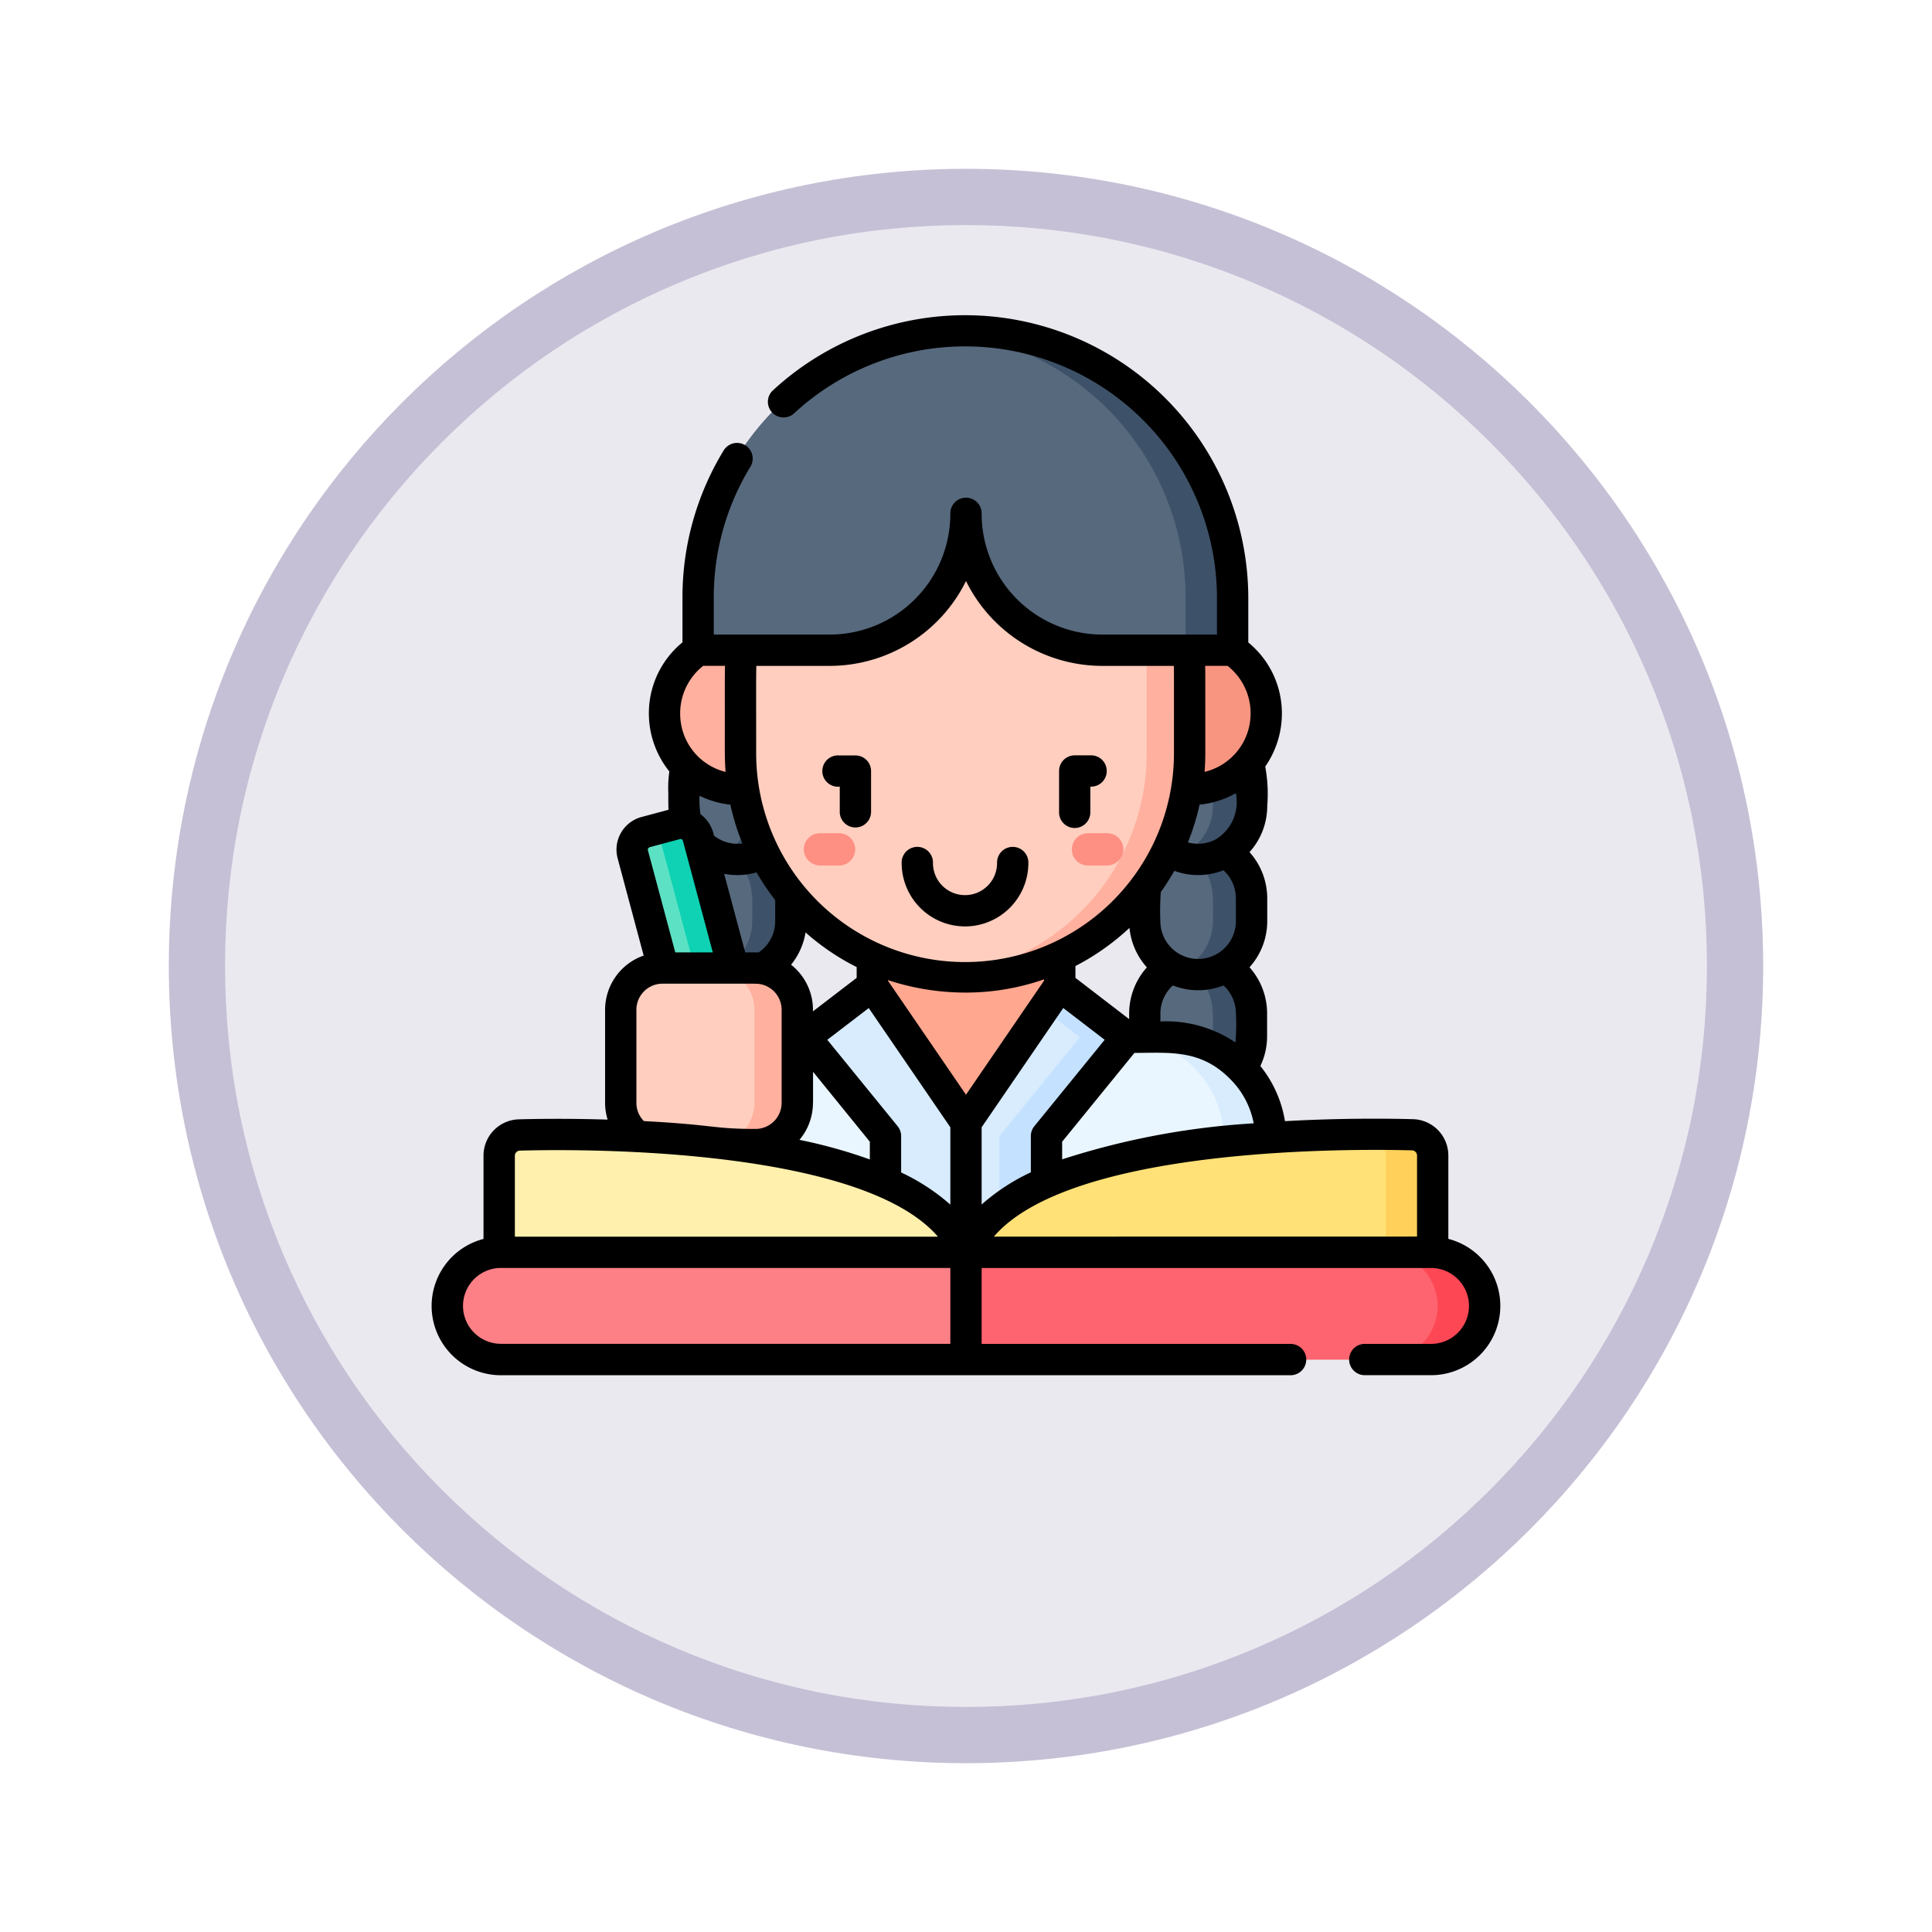 <svg xmlns="http://www.w3.org/2000/svg" xmlns:xlink="http://www.w3.org/1999/xlink" width="103" height="103" viewBox="0 0 103 103">
  <defs>
    <filter id="Path_978624" x="0" y="0" width="103" height="103" filterUnits="userSpaceOnUse">
      <feOffset dy="3" input="SourceAlpha"/>
      <feGaussianBlur stdDeviation="3" result="blur"/>
      <feFlood flood-opacity="0.161"/>
      <feComposite operator="in" in2="blur"/>
      <feComposite in="SourceGraphic"/>
    </filter>
  </defs>
  <g id="Group_1226370" data-name="Group 1226370" transform="translate(-171 -805)">
    <g id="Group_1225221" data-name="Group 1225221">
      <g id="Group_1206303" data-name="Group 1206303" transform="translate(0 56)">
        <g id="Group_1203387" data-name="Group 1203387" transform="translate(0 -83)">
          <g id="Group_1178310" data-name="Group 1178310" transform="translate(0 -2034)">
            <g id="Group_1176881" data-name="Group 1176881">
              <g id="Group_1175148" data-name="Group 1175148" transform="translate(0 1580)">
                <g id="Group_1173798" data-name="Group 1173798" transform="translate(-3 -3520)">
                  <g id="Group_1171925" data-name="Group 1171925" transform="translate(-22 -2246)">
                    <g id="Group_1164524" data-name="Group 1164524" transform="translate(205 7058)">
                      <g id="Group_1144123" data-name="Group 1144123">
                        <g transform="matrix(1, 0, 0, 1, -9, -6)" filter="url(#Path_978624)">
                          <g id="Path_978624-2" data-name="Path 978624" transform="translate(9 6)" fill="#ebe9f0">
                            <path d="M 42.5 83.5 C 36.964 83.5 31.595 82.416 26.541 80.279 C 21.659 78.214 17.274 75.257 13.509 71.491 C 9.743 67.726 6.786 63.341 4.721 58.459 C 2.584 53.405 1.5 48.036 1.5 42.5 C 1.5 36.964 2.584 31.595 4.721 26.541 C 6.786 21.659 9.743 17.274 13.509 13.509 C 17.274 9.743 21.659 6.786 26.541 4.721 C 31.595 2.584 36.964 1.5 42.5 1.5 C 48.036 1.5 53.405 2.584 58.459 4.721 C 63.341 6.786 67.726 9.743 71.491 13.509 C 75.257 17.274 78.214 21.659 80.279 26.541 C 82.416 31.595 83.5 36.964 83.5 42.5 C 83.5 48.036 82.416 53.405 80.279 58.459 C 78.214 63.341 75.257 67.726 71.491 71.491 C 67.726 75.257 63.341 78.214 58.459 80.279 C 53.405 82.416 48.036 83.5 42.5 83.5 Z" stroke="none"/>
                            <path d="M 42.5 3 C 37.166 3 31.994 4.044 27.126 6.103 C 22.422 8.092 18.198 10.941 14.569 14.569 C 10.941 18.198 8.092 22.422 6.103 27.126 C 4.044 31.994 3 37.166 3 42.5 C 3 47.834 4.044 53.006 6.103 57.874 C 8.092 62.578 10.941 66.802 14.569 70.431 C 18.198 74.059 22.422 76.908 27.126 78.897 C 31.994 80.956 37.166 82 42.5 82 C 47.834 82 53.006 80.956 57.874 78.897 C 62.578 76.908 66.802 74.059 70.431 70.431 C 74.059 66.802 76.908 62.578 78.897 57.874 C 80.956 53.006 82 47.834 82 42.5 C 82 37.166 80.956 31.994 78.897 27.126 C 76.908 22.422 74.059 18.198 70.431 14.569 C 66.802 10.941 62.578 8.092 57.874 6.103 C 53.006 4.044 47.834 3 42.5 3 M 42.5 0 C 65.972 0 85 19.028 85 42.5 C 85 65.972 65.972 85 42.5 85 C 19.028 85 0 65.972 0 42.5 C 0 19.028 19.028 0 42.5 0 Z" stroke="none" fill="#c6c0d6"/>
                          </g>
                        </g>
                      </g>
                    </g>
                  </g>
                </g>
              </g>
            </g>
          </g>
        </g>
      </g>
      <g id="estudiante_3_" data-name="estudiante (3)" transform="translate(194.015 819.768)">
        <g id="Group_1225219" data-name="Group 1225219" transform="translate(0.773 2.863)">
          <g id="Group_1225204" data-name="Group 1225204" transform="translate(12.615 21.662)">
            <g id="Group_1225197" data-name="Group 1225197">
              <path id="Path_1211477" data-name="Path 1211477" d="M124.608,259.356a2.845,2.845,0,0,1-2.873,0,2.869,2.869,0,0,0-.387.273,11.939,11.939,0,0,1-.942,1.5,7.473,7.473,0,0,0-.084,1.9,2.849,2.849,0,0,0,5.7,0v-1.22A2.847,2.847,0,0,0,124.608,259.356Z" transform="translate(-120.321 -253.219)" fill="#57697d"/>
              <path id="Path_1211478" data-name="Path 1211478" d="M124.608,204.2a2.845,2.845,0,0,1-2.873,0,2.866,2.866,0,0,0-.387.273,11.941,11.941,0,0,1-.942,1.5,7.473,7.473,0,0,0-.084,1.9,2.849,2.849,0,0,0,5.7,0v-1.221a2.847,2.847,0,0,0-1.412-2.46Z" transform="translate(-120.321 -204.201)" fill="#57697d"/>
              <path id="Path_1211479" data-name="Path 1211479" d="M126.025,318.216V317a2.847,2.847,0,0,0-1.412-2.46,2.851,2.851,0,0,1-2.873,0,2.858,2.858,0,0,0-1.412,2.492c0,.142,0,1.177,0,1.207a2.849,2.849,0,0,0,5.7-.019Z" transform="translate(-120.325 -302.259)" fill="#57697d"/>
              <path id="Path_1211480" data-name="Path 1211480" d="M124.608,259.356a2.845,2.845,0,0,1-2.873,0,2.869,2.869,0,0,0-.387.273,11.939,11.939,0,0,1-.942,1.5,7.473,7.473,0,0,0-.084,1.9,2.849,2.849,0,0,0,5.7,0v-1.22A2.847,2.847,0,0,0,124.608,259.356Z" transform="translate(-120.321 -253.219)" fill="#57697d"/>
              <path id="Path_1211481" data-name="Path 1211481" d="M124.608,204.2a2.845,2.845,0,0,1-2.873,0,2.866,2.866,0,0,0-.387.273,11.941,11.941,0,0,1-.942,1.5,7.473,7.473,0,0,0-.084,1.9,2.849,2.849,0,0,0,5.7,0v-1.221a2.847,2.847,0,0,0-1.412-2.46Z" transform="translate(-120.321 -204.201)" fill="#57697d"/>
              <path id="Path_1211482" data-name="Path 1211482" d="M126.025,318.216V317a2.847,2.847,0,0,0-1.412-2.46,2.851,2.851,0,0,1-2.873,0,2.858,2.858,0,0,0-1.412,2.492c0,.142,0,1.177,0,1.207a2.849,2.849,0,0,0,5.7-.019Z" transform="translate(-120.325 -302.259)" fill="#57697d"/>
              <path id="Path_1211483" data-name="Path 1211483" d="M124.241,263.036v-1.22a2.861,2.861,0,0,0-.9-2.076,2.843,2.843,0,0,1-1.606-.384,2.855,2.855,0,0,0-.387.273,11.937,11.937,0,0,1-.942,1.5,7.473,7.473,0,0,0-.084,1.9,2.849,2.849,0,0,0,1.922,2.694A2.784,2.784,0,0,0,124.241,263.036Z" transform="translate(-120.322 -253.219)" fill="#57697d"/>
              <path id="Path_1211484" data-name="Path 1211484" d="M123.344,204.588l0,0a2.842,2.842,0,0,1-1.605-.384,2.857,2.857,0,0,0-.387.273,11.934,11.934,0,0,1-.942,1.5,7.474,7.474,0,0,0-.084,1.9,2.849,2.849,0,0,0,1.952,2.7,2.837,2.837,0,0,0,1.965-2.7v-1.22A2.837,2.837,0,0,0,123.344,204.588Z" transform="translate(-120.322 -204.2)" fill="#57697d"/>
              <path id="Path_1211485" data-name="Path 1211485" d="M122.4,320.882a2.852,2.852,0,0,0,1.847-2.667c0-1.216.156-2.3-.9-3.293l0,0a2.845,2.845,0,0,1-1.6-.383,2.858,2.858,0,0,0-1.412,2.492c0,.142,0,1.177,0,1.207a2.849,2.849,0,0,0,1.972,2.691Z" transform="translate(-120.325 -302.258)" fill="#57697d"/>
            </g>
            <g id="Group_1225199" data-name="Group 1225199" transform="translate(1.849 0)">
              <g id="Group_1225198" data-name="Group 1225198">
                <path id="Path_1211486" data-name="Path 1211486" d="M139.379,204.2a2.841,2.841,0,0,1-1.487.388c1.053.992.9,2.081.9,3.292a2.849,2.849,0,0,1-1.847,2.667,2.851,2.851,0,0,0,3.85-2.667v-1.221A2.847,2.847,0,0,0,139.379,204.2Z" transform="translate(-136.941 -204.201)" fill="#3d5168"/>
              </g>
            </g>
            <g id="Group_1225201" data-name="Group 1225201" transform="translate(1.849 6.137)">
              <g id="Group_1225200" data-name="Group 1225200">
                <path id="Path_1211487" data-name="Path 1211487" d="M139.379,259.356a2.841,2.841,0,0,1-1.487.388c1.053.991.9,2.081.9,3.292a2.849,2.849,0,0,1-1.847,2.667,2.851,2.851,0,0,0,3.85-2.667v-1.22A2.846,2.846,0,0,0,139.379,259.356Z" transform="translate(-136.941 -259.356)" fill="#3d5168"/>
              </g>
            </g>
            <g id="Group_1225203" data-name="Group 1225203" transform="translate(1.85 12.277)">
              <g id="Group_1225202" data-name="Group 1225202">
                <path id="Path_1211488" data-name="Path 1211488" d="M139.382,314.535a2.843,2.843,0,0,1-1.488.387c1.04.979.9,2.04.9,3.293a2.852,2.852,0,0,1-1.847,2.667,2.851,2.851,0,0,0,3.85-2.667v-1.221a2.847,2.847,0,0,0-1.412-2.46Z" transform="translate(-136.944 -314.535)" fill="#3d5168"/>
              </g>
            </g>
          </g>
          <g id="Group_1225212" data-name="Group 1225212" transform="translate(37.175 21.662)">
            <g id="Group_1225205" data-name="Group 1225205">
              <path id="Path_1211489" data-name="Path 1211489" d="M345.342,259.356a2.845,2.845,0,0,1-2.873,0,2.869,2.869,0,0,0-.387.273,11.936,11.936,0,0,1-.942,1.5,7.473,7.473,0,0,0-.084,1.9,2.849,2.849,0,0,0,5.7,0v-1.22A2.847,2.847,0,0,0,345.342,259.356Z" transform="translate(-341.055 -253.219)" fill="#57697d"/>
              <path id="Path_1211490" data-name="Path 1211490" d="M345.342,204.2a2.845,2.845,0,0,1-2.873,0,2.866,2.866,0,0,0-.387.273,11.938,11.938,0,0,1-.942,1.5,7.472,7.472,0,0,0-.084,1.9,2.849,2.849,0,0,0,5.7,0v-1.221a2.847,2.847,0,0,0-1.412-2.46Z" transform="translate(-341.055 -204.201)" fill="#57697d"/>
              <path id="Path_1211491" data-name="Path 1211491" d="M346.759,318.216V317a2.847,2.847,0,0,0-1.412-2.46,2.851,2.851,0,0,1-2.873,0,2.858,2.858,0,0,0-1.412,2.492c0,.142,0,1.177,0,1.207a2.849,2.849,0,0,0,5.7-.019Z" transform="translate(-341.059 -302.259)" fill="#57697d"/>
              <path id="Path_1211492" data-name="Path 1211492" d="M345.342,259.356a2.845,2.845,0,0,1-2.873,0,2.869,2.869,0,0,0-.387.273,11.936,11.936,0,0,1-.942,1.5,7.473,7.473,0,0,0-.084,1.9,2.849,2.849,0,0,0,5.7,0v-1.22A2.847,2.847,0,0,0,345.342,259.356Z" transform="translate(-341.055 -253.219)" fill="#57697d"/>
              <path id="Path_1211493" data-name="Path 1211493" d="M345.342,204.2a2.845,2.845,0,0,1-2.873,0,2.866,2.866,0,0,0-.387.273,11.938,11.938,0,0,1-.942,1.5,7.472,7.472,0,0,0-.084,1.9,2.849,2.849,0,0,0,5.7,0v-1.221a2.847,2.847,0,0,0-1.412-2.46Z" transform="translate(-341.055 -204.201)" fill="#57697d"/>
              <path id="Path_1211494" data-name="Path 1211494" d="M346.759,318.216V317a2.847,2.847,0,0,0-1.412-2.46,2.851,2.851,0,0,1-2.873,0,2.858,2.858,0,0,0-1.412,2.492c0,.142,0,1.177,0,1.207a2.849,2.849,0,0,0,5.7-.019Z" transform="translate(-341.059 -302.259)" fill="#57697d"/>
              <path id="Path_1211495" data-name="Path 1211495" d="M344.975,263.036v-1.22a2.861,2.861,0,0,0-.9-2.076,2.843,2.843,0,0,1-1.606-.384,2.852,2.852,0,0,0-.387.273,11.943,11.943,0,0,1-.942,1.5,7.472,7.472,0,0,0-.084,1.9,2.849,2.849,0,0,0,1.922,2.694A2.784,2.784,0,0,0,344.975,263.036Z" transform="translate(-341.056 -253.219)" fill="#57697d"/>
              <path id="Path_1211496" data-name="Path 1211496" d="M344.079,204.588l0,0a2.842,2.842,0,0,1-1.605-.384,2.858,2.858,0,0,0-.387.273,11.933,11.933,0,0,1-.942,1.5,7.473,7.473,0,0,0-.084,1.9,2.061,2.061,0,1,0,3.917,0v-1.22A2.838,2.838,0,0,0,344.079,204.588Z" transform="translate(-341.057 -204.2)" fill="#57697d"/>
              <path id="Path_1211497" data-name="Path 1211497" d="M343.131,320.882a2.852,2.852,0,0,0,1.847-2.667c0-1.608.121-2.169-.9-3.3a2.845,2.845,0,0,1-1.6-.383,2.858,2.858,0,0,0-1.412,2.492c0,.142,0,1.177,0,1.207a2.85,2.85,0,0,0,1.972,2.691Z" transform="translate(-341.059 -302.258)" fill="#57697d"/>
            </g>
            <g id="Group_1225207" data-name="Group 1225207" transform="translate(1.849 0)">
              <g id="Group_1225206" data-name="Group 1225206">
                <path id="Path_1211498" data-name="Path 1211498" d="M360.113,204.2a2.841,2.841,0,0,1-1.487.388,2.837,2.837,0,0,1,.9,2.072v1.221a2.849,2.849,0,0,1-1.847,2.667,2.851,2.851,0,0,0,3.85-2.667v-1.221A2.846,2.846,0,0,0,360.113,204.2Z" transform="translate(-357.675 -204.201)" fill="#3d5168"/>
              </g>
            </g>
            <g id="Group_1225209" data-name="Group 1225209" transform="translate(1.849 6.137)">
              <g id="Group_1225208" data-name="Group 1225208">
                <path id="Path_1211499" data-name="Path 1211499" d="M360.113,259.356a2.841,2.841,0,0,1-1.487.388c1.053.991.9,2.081.9,3.292a2.849,2.849,0,0,1-1.847,2.667,2.851,2.851,0,0,0,3.85-2.667v-1.22A2.846,2.846,0,0,0,360.113,259.356Z" transform="translate(-357.675 -259.356)" fill="#3d5168"/>
              </g>
            </g>
            <g id="Group_1225211" data-name="Group 1225211" transform="translate(1.85 12.277)">
              <g id="Group_1225210" data-name="Group 1225210">
                <path id="Path_1211500" data-name="Path 1211500" d="M360.116,314.535a2.843,2.843,0,0,1-1.488.387c1.04.979.9,2.04.9,3.293a2.852,2.852,0,0,1-1.847,2.667,2.851,2.851,0,0,0,3.85-2.667v-1.221a2.847,2.847,0,0,0-1.412-2.46Z" transform="translate(-357.678 -314.535)" fill="#3d5168"/>
              </g>
            </g>
          </g>
          <path id="Path_1211501" data-name="Path 1211501" d="M136.309,348.02h-2.177l-4.292,5.272v3.69h-8.584v-3.69l-4.292-5.272h-2.177a5.5,5.5,0,0,0-5.5,5.579v8.755h32.525v-8.832A5.5,5.5,0,0,0,136.309,348.02Z" transform="translate(-97.899 -310.356)" fill="#eaf6ff"/>
          <path id="Path_1211502" data-name="Path 1211502" d="M136.309,348.02h-2.177l-4.292,5.272v3.69h-8.584v-3.69l-4.292-5.272h-2.177a5.5,5.5,0,0,0-5.5,5.579v8.755h32.525v-8.832A5.5,5.5,0,0,0,136.309,348.02Z" transform="translate(-97.899 -310.356)" fill="#eaf6ff"/>
          <g id="Group_1225213" data-name="Group 1225213" transform="translate(36.228 37.664)">
            <path id="Path_1211503" data-name="Path 1211503" d="M334.722,348.02h-2.177l-.005.007a5.5,5.5,0,0,1,5.237,5.5v8.832h2.448v-8.832A5.5,5.5,0,0,0,334.722,348.02Z" transform="translate(-332.54 -348.02)" fill="#d8ecfe"/>
          </g>
          <path id="Path_1211504" data-name="Path 1211504" d="M210.562,287.447v3.989l4.535,6.625a.556.556,0,0,0,.918,0l4.535-6.625v-3.989Z" transform="translate(-187.906 -256.523)" fill="#ffa78f"/>
          <path id="Path_1211505" data-name="Path 1211505" d="M115.12,162.606h-2.329A4.047,4.047,0,0,0,111,165.968v.025a4.052,4.052,0,0,0,4.21,4.051h2.525v-7.438Z" transform="translate(-99.423 -145.572)" fill="#ffb09e"/>
          <path id="Path_1211506" data-name="Path 1211506" d="M338.714,162.606h-5.57v7.438h3.117a4.058,4.058,0,0,0,4.244-4.051v-.025A4.047,4.047,0,0,0,338.714,162.606Z" transform="translate(-296.849 -145.572)" fill="#f89580"/>
          <path id="Path_1211507" data-name="Path 1211507" d="M169.552,86.067H147.458v8.516h0c-.086.816-.066.874-.066,5.487,0,6.8,5.694,11.88,11.332,11.88a11.932,11.932,0,0,0,10.83-11.88C169.552,99.45,169.552,86.668,169.552,86.067Z" transform="translate(-131.761 -77.55)" fill="#ffcebf"/>
          <path id="Path_1211508" data-name="Path 1211508" d="M186.428,329.919l-4.535-6.625-3.589,2.751,4.292,5.272v9.062h8.584v-9.062l4.292-5.272-3.589-2.751-4.535,6.625A.556.556,0,0,1,186.428,329.919Z" transform="translate(-159.237 -288.381)" fill="#d8ecfe"/>
          <path id="Path_1211509" data-name="Path 1211509" d="M280.332,403.718v-8.01a1.113,1.113,0,0,0-1.085-1.112c-4.45-.116-21.194-.118-23.8,6.265v2.857Z" transform="translate(-227.797 -351.726)" fill="#fff3be"/>
          <path id="Path_1211510" data-name="Path 1211510" d="M280.239,456.824H255.446v-5.715h24.793a2.857,2.857,0,0,1,2.857,2.857h0A2.857,2.857,0,0,1,280.239,456.824Z" transform="translate(-227.796 -401.974)" fill="#fd8087"/>
          <path id="Path_1211511" data-name="Path 1211511" d="M256.076,109.713v11.372a11.932,11.932,0,0,1-10.831,11.88,11.933,11.933,0,0,0,13.057-11.88V109.713Z" transform="translate(-218.73 -98.565)" fill="#ffb09e"/>
          <path id="Path_1211512" data-name="Path 1211512" d="M140.541,10c-6.416,0-13.446,5.85-13.446,14.163v2.818h7.013a7.268,7.268,0,0,0,7.268-7.268,7.268,7.268,0,0,0,7.268,7.268h4.944V24.16A14.207,14.207,0,0,0,140.541,10Z" transform="translate(-113.726 -9.944)" fill="#57697d"/>
          <g id="Group_1225215" data-name="Group 1225215" transform="translate(26.37 0)">
            <g id="Group_1225214" data-name="Group 1225214">
              <path id="Path_1211513" data-name="Path 1211513" d="M243.942,9.573a14.207,14.207,0,0,1,13.047,14.163v2.818h2.448V23.735A14.223,14.223,0,0,0,243.942,9.573Z" transform="translate(-243.942 -9.519)" fill="#3d5168"/>
            </g>
          </g>
          <g id="Group_1225217" data-name="Group 1225217" transform="translate(29.494 34.913)">
            <g id="Group_1225216" data-name="Group 1225216">
              <path id="Path_1211514" data-name="Path 1211514" d="M275.168,323.293l-.842,1.231,1.984,1.521-4.292,5.272v9.062h2.448v-9.062l4.292-5.272Z" transform="translate(-272.018 -323.293)" fill="#c4e2ff"/>
            </g>
          </g>
          <path id="Path_1211515" data-name="Path 1211515" d="M100.448,259.318c-3.274-12.221-3-11.479-3.336-11.758l-.927.248a.961.961,0,0,0-.679,1.177l2.914,10.876Z" transform="translate(-85.623 -221.074)" fill="#5de1c4"/>
          <path id="Path_1211516" data-name="Path 1211516" d="M110.427,258.067l1.9-.509-3.019-11.265a.961.961,0,0,0-1.177-.679l-1.045.28c.229.25-.016-.48,3.238,11.665Z" transform="translate(-95.942 -219.315)" fill="#0ed2b3"/>
          <path id="Path_1211517" data-name="Path 1211517" d="M97.662,322.068v-4.962a2.225,2.225,0,0,0-2.225-2.225H92.254a2.225,2.225,0,0,0-2.225,2.225v4.962a2.225,2.225,0,0,0,2.225,2.225h3.182A2.225,2.225,0,0,0,97.662,322.068Z" transform="translate(-80.785 -280.904)" fill="#ffcebf"/>
          <path id="Path_1211518" data-name="Path 1211518" d="M136.85,314.881h-2.225a2.225,2.225,0,0,1,2.225,2.225v4.962a2.225,2.225,0,0,1-2.225,2.225h2.225a2.225,2.225,0,0,0,2.225-2.225v-4.962A2.225,2.225,0,0,0,136.85,314.881Z" transform="translate(-120.418 -280.904)" fill="#ffb09e"/>
          <path id="Path_1211519" data-name="Path 1211519" d="M277.022,394.6c-1.013-.026-1.351-.024.29-.026-6.109-.009-19.553.626-21.866,6.291v2.858h22.66v-8.01A1.113,1.113,0,0,0,277.022,394.6Z" transform="translate(-227.797 -351.727)" fill="#ffe177"/>
          <path id="Path_1211520" data-name="Path 1211520" d="M443.03,394.521c-.7-.018-5.115-.069-2.448,0a1.113,1.113,0,0,1,1.085,1.112v8.01h2.448v-8.01A1.113,1.113,0,0,0,443.03,394.521Z" transform="translate(-391.579 -351.651)" fill="#ffd15b"/>
          <path id="Path_1211521" data-name="Path 1211521" d="M278.013,456.824a2.857,2.857,0,0,0,0-5.715H255.446v5.715h22.567Z" transform="translate(-227.796 -401.974)" fill="#fe646f"/>
          <path id="Path_1211522" data-name="Path 1211522" d="M458.714,451.109h-2.448a2.857,2.857,0,0,1,0,5.715h2.448a2.857,2.857,0,0,0,2.857-2.857h0A2.857,2.857,0,0,0,458.714,451.109Z" transform="translate(-406.271 -401.974)" fill="#fd4755"/>
          <path id="Path_1211523" data-name="Path 1211523" d="M31.795,403.775v-8.01a1.113,1.113,0,0,1,1.085-1.112c4.45-.116,21.194-.118,23.8,6.265v2.857Z" transform="translate(-29.03 -351.777)" fill="#fff0ad"/>
          <path id="Path_1211524" data-name="Path 1211524" d="M34.6,456.824H9.8a2.857,2.857,0,0,1-2.857-2.857h0A2.857,2.857,0,0,1,9.8,451.109H34.6Z" transform="translate(-6.946 -401.974)" fill="#fd8087"/>
          <g id="Group_1225218" data-name="Group 1225218" transform="translate(19.067 26.792)">
            <path id="Path_1211525" data-name="Path 1211525" d="M307.32,252.023h1.016a.884.884,0,0,0,.9-.833.86.86,0,0,0-.859-.886H307.32a.86.86,0,0,0,0,1.719Z" transform="translate(-292.2 -250.304)" fill="#fe8f83"/>
            <path id="Path_1211526" data-name="Path 1211526" d="M180.215,252.023H179.2a.884.884,0,0,1-.9-.833.86.86,0,0,1,.859-.886h1.052a.86.86,0,0,1,0,1.719Z" transform="translate(-178.303 -250.304)" fill="#fe8f83"/>
          </g>
        </g>
        <g id="Group_1225220" data-name="Group 1225220" transform="translate(0 2.03)">
          <path id="Path_1211527" data-name="Path 1211527" d="M228.56,261.306a3.381,3.381,0,0,0,3.377-3.377.835.835,0,1,0-1.669,0,1.708,1.708,0,0,1-3.417,0,.835.835,0,1,0-1.669,0A3.381,3.381,0,0,0,228.56,261.306Z" transform="translate(-200.127 -228.714)"/>
          <path id="Path_1211528" data-name="Path 1211528" d="M301.395,216.843a.835.835,0,0,0,.835-.835v-1.37h.069a.835.835,0,0,0,0-1.669h-.9a.835.835,0,0,0-.835.835v2.2A.834.834,0,0,0,301.395,216.843Z" transform="translate(-267.117 -189.498)"/>
          <path id="Path_1211529" data-name="Path 1211529" d="M188.231,214.638h.069v1.37a.835.835,0,0,0,1.669,0v-2.2a.835.835,0,0,0-.835-.835h-.9a.835.835,0,1,0,0,1.669Z" transform="translate(-166.545 -189.498)"/>
          <path id="Path_1211530" data-name="Path 1211530" d="M54.2,51.281V46.845a1.937,1.937,0,0,0-1.9-1.947c-1.29-.034-3.838-.062-6.81.106a6.282,6.282,0,0,0-1.312-2.94,3.656,3.656,0,0,0,.359-1.582v-1.22A3.694,3.694,0,0,0,43.6,36.8a3.668,3.668,0,0,0,.945-2.461v-1.22a3.694,3.694,0,0,0-.945-2.458,3.666,3.666,0,0,0,.945-2.461,8.005,8.005,0,0,0-.107-2.1,4.96,4.96,0,0,0,.888-2.815v-.025a4.878,4.878,0,0,0-1.791-3.777v-2.4a15.1,15.1,0,0,0-25.387-11A.835.835,0,0,0,19.286,7.3a13.428,13.428,0,0,1,22.579,9.78v1.983H35.753a6.441,6.441,0,0,1-6.434-6.434.835.835,0,1,0-1.669,0,6.441,6.441,0,0,1-6.434,6.434H15.038V17.079a13.353,13.353,0,0,1,1.942-6.946.835.835,0,1,0-1.426-.868,15.022,15.022,0,0,0-2.185,7.813v2.4a4.879,4.879,0,0,0-1.791,3.778v.025a4.928,4.928,0,0,0,1.092,3.079,6.054,6.054,0,0,0-.056,1.143c0,.363,0,.647.01.9l-1.443.387a1.8,1.8,0,0,0-1.269,2.2L11.3,36.176a3.064,3.064,0,0,0-2.056,2.89v4.962a3.032,3.032,0,0,0,.135.893c-2.051-.063-3.743-.041-4.717-.015a1.937,1.937,0,0,0-1.9,1.947v4.43a3.692,3.692,0,0,0,.927,7.266h42.13a.835.835,0,0,0,0-1.669h-16.5V52.832H53.277a2.023,2.023,0,0,1,0,4.046H49.717a.835.835,0,0,0,0,1.669h3.561a3.692,3.692,0,0,0,.927-7.266ZM33.611,47.04V46.1l3.854-4.735c1.861,0,3.524-.208,5.1,1.389a4.516,4.516,0,0,1,1.258,2.366A41.053,41.053,0,0,0,33.611,47.04Zm-4.292,2.407c0-6.759,0,2.642,0-4.118l4.351-6.356,2.208,1.693-3.749,4.606a.835.835,0,0,0-.187.527v1.932a10.966,10.966,0,0,0-2.623,1.715Zm-4.292-1.709V45.8a.835.835,0,0,0-.187-.527l-3.749-4.606L23.3,38.974,27.65,45.33c0,.372,0,3.751,0,4.124a10.99,10.99,0,0,0-2.623-1.715ZM17.266,36.006h-.552l-1.122-4.188a3.757,3.757,0,0,0,1.728-.077,12.775,12.775,0,0,0,.993,1.477c0,.1,0,.063,0,1.125a2.008,2.008,0,0,1-.885,1.668C17.374,36.007,17.32,36.006,17.266,36.006Zm-2.217-6.224a1.885,1.885,0,0,0-.719-1.143,4.818,4.818,0,0,1-.049-.982,4.984,4.984,0,0,0,1.642.474,12.643,12.643,0,0,0,.641,2.068,2.023,2.023,0,0,1-1.516-.417Zm4.882,5.161a12.635,12.635,0,0,0,2.725,1.847v.574l-2.33,1.786a3.06,3.06,0,0,0-1.167-2.486A3.664,3.664,0,0,0,19.931,34.943Zm8.544,3.206a12.712,12.712,0,0,0,4.156-.7l.013,0v.068l-4.16,6.077-4.16-6.076v-.033a13.234,13.234,0,0,0,4.15.664Zm13.737-.381a2.023,2.023,0,0,1,.663,1.493,10.526,10.526,0,0,1-.026,1.548,6.6,6.6,0,0,0-4-1.121v-.426a2.023,2.023,0,0,1,.663-1.493A3.694,3.694,0,0,0,42.212,37.769Zm.663-3.427a2.014,2.014,0,1,1-4.029,0,12.569,12.569,0,0,1,.027-1.554,12.833,12.833,0,0,0,.718-1.128,3.7,3.7,0,0,0,2.619-.031,2.023,2.023,0,0,1,.663,1.493Zm-1.082-4.357a2,2,0,0,1-1.473.158l0-.013a12.542,12.542,0,0,0,.609-1.962l.009-.036a4.967,4.967,0,0,0,1.932-.61A2.32,2.32,0,0,1,41.793,29.985ZM37.2,34.7a3.67,3.67,0,0,0,.928,2.105,3.694,3.694,0,0,0-.945,2.459v.3l-2.864-2.2v-.63A12.832,12.832,0,0,0,37.2,34.7Zm-16.869,9.33V42.372L23.358,46.1v.945A27.077,27.077,0,0,0,19.607,46,3.056,3.056,0,0,0,20.326,44.028Zm22.1-23.3a3.214,3.214,0,0,1,1.227,2.528v.025a3.2,3.2,0,0,1-2.454,3.1c.026-.331.039-.723.039-1,0-4.526,0-4.364-.008-4.653h1.2ZM28.485,16.209a8.112,8.112,0,0,0,7.268,4.523h3.809c.014.336.01.034.01,4.653a11.137,11.137,0,0,1-22.274,0c0-3.056-.008-4.074.01-4.653h3.909a8.113,8.113,0,0,0,7.268-4.523Zm-15.238,7.05a3.214,3.214,0,0,1,1.227-2.528h1.163c-.011.447-.011,1.14-.009,2.533,0,1.921-.015,2.408.04,3.121a3.189,3.189,0,0,1-2.421-3.1ZM11.613,30.4l1.625-.435a.127.127,0,0,1,.121.032.288.288,0,0,1,.044.1l1.583,5.91h-2l-1.46-5.447a.126.126,0,0,1,.089-.154Zm-.3,14.6a1.373,1.373,0,0,1-.4-.973V39.066a1.392,1.392,0,0,1,1.429-1.391c5.258,0,4.957-.009,5.141.02h.011a1.392,1.392,0,0,1,1.162,1.37v4.962a1.392,1.392,0,0,1-1.391,1.391c-2.3,0-2.1-.212-5.953-.418ZM4.434,46.852a.277.277,0,0,1,.272-.278c5.728-.149,18.543.245,22.284,4.59H4.434Zm-2.765,8a2.025,2.025,0,0,1,2.023-2.023H27.65v4.046H3.692a2.025,2.025,0,0,1-2.023-2.023Zm28.3-3.692c3.737-4.355,16.545-4.746,22.29-4.6a.277.277,0,0,1,.272.278v4.318Z" transform="translate(0 -2.03)"/>
        </g>
      </g>
    </g>
  </g>
</svg>
